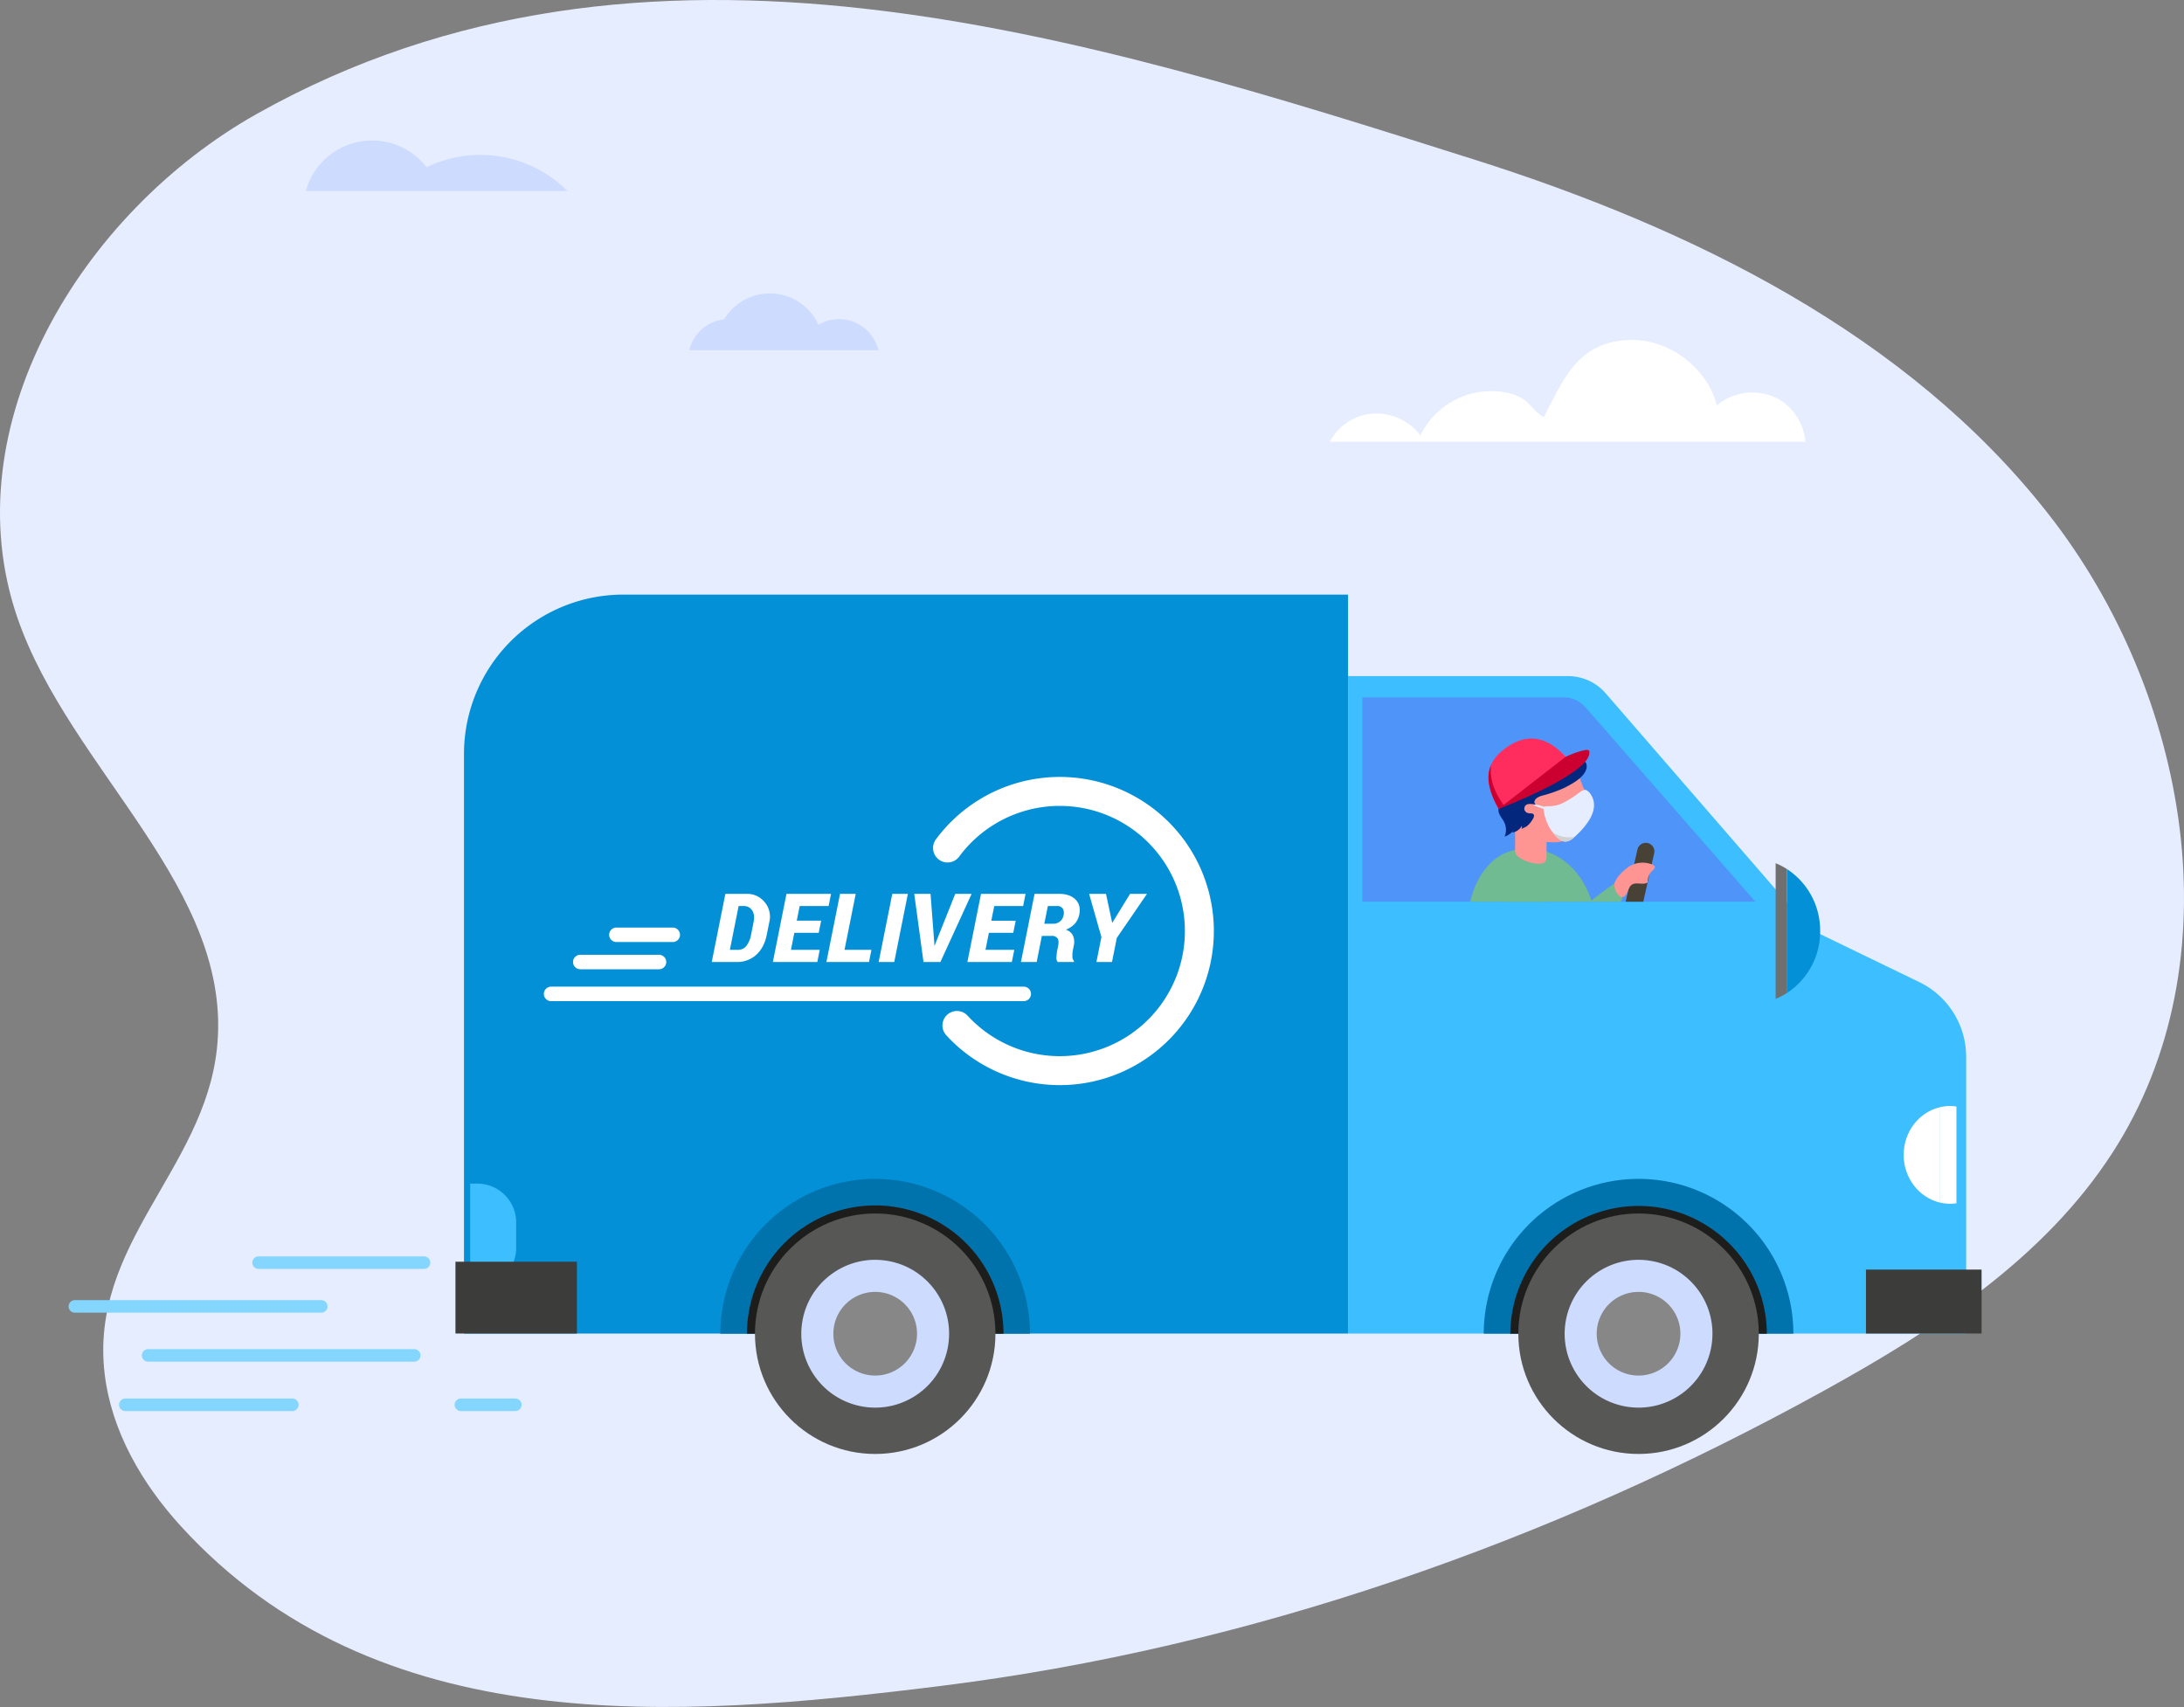 <svg id="Group_4063" data-name="Group 4063" xmlns="http://www.w3.org/2000/svg" xmlns:xlink="http://www.w3.org/1999/xlink" width="1081.681" height="845.43" viewBox="0 0 1081.681 845.43">
  <rect x="0" y="0" width="1081.681" height="845.43" fill="#808080" stroke="none"/>
  <defs>
    <clipPath id="clip-path">
      <path id="Path_122" data-name="Path 122" d="M5012.4,871.168a18.638,18.638,0,0,0-14.746-7.31h-94.721v85.191H5071.75Z" transform="translate(-4902.934 -863.858)" fill="none"/>
    </clipPath>
  </defs>
  <g id="Group_4059" data-name="Group 4059" transform="translate(0 0)">
    <g id="Group_4058" data-name="Group 4058">
      <g id="Group_4057" data-name="Group 4057">
        <g id="Group_4056" data-name="Group 4056">
          <g id="Group_87" data-name="Group 87">
            <path id="Path_90" data-name="Path 90" d="M3935.414,420.3c-87.3,49.013-151.308,155.062-118.709,249.669,26.041,75.583,107.57,134.313,98.757,213.764-6.614,59.637-63.175,96.721-55.556,160.732,3.372,28.338,18.449,54.257,37.689,75.345,97.137,106.455,244.623,95.512,375.688,79.268,153.806-19.061,302.752-71.631,438.144-146.326,54.645-30.146,109.056-65.459,142.9-117.864,61.354-95,38-227.256-31.722-316.306S4646.085,477.146,4538.216,443C4344.545,381.69,4127.265,312.589,3935.414,420.3Z" transform="translate(-3808.064 -363.975)" fill="#e6edff"/>
            <path id="Path_91" data-name="Path 91" d="M4127.422,478.168a60.736,60.736,0,0,0-26.6,6.1A34.061,34.061,0,0,0,4041,496.068h129.578A60.788,60.788,0,0,0,4127.422,478.168Z" transform="translate(-3889.532 -401.443)" fill="#cddbfe"/>
            <path id="Path_92" data-name="Path 92" d="M5044.68,653.288a27.345,27.345,0,0,0-31.934,2.311c-4.9-18.964-24.057-33.193-43.629-32.4-25.379,1.033-32.268,19.609-42.1,38.2-4.178-2.062-6.5-6.746-10.611-9.21-7.441-4.452-18.182-4.438-26.293-2.132a39.085,39.085,0,0,0-24.191,20.381,27.419,27.419,0,0,0-29.869-9.6,27.122,27.122,0,0,0-14.99,12.75H5056.6A27.338,27.338,0,0,0,5044.68,653.288Z" transform="translate(-4162.439 -454.806)" fill="#fff"/>
            <g id="Group_85" data-name="Group 85" transform="translate(225.577 294.492)">
              <g id="Group_74" data-name="Group 74" transform="translate(0 0)">
                <path id="Path_93" data-name="Path 93" d="M4839.605,812.615H4948.52a24.788,24.788,0,0,1,18.725,8.573l101.277,116.827,54.127,26.224a41.087,41.087,0,0,1,23.09,37.009v136.986H4839.605Z" transform="translate(-4397.53 -772.252)" fill="#3dbeff"/>
                <path id="Path_94" data-name="Path 94" d="M4963.852,837.939a14.606,14.606,0,0,0-11-5h-99.6V934.162h194.7Z" transform="translate(-4404.099 -782.04)" fill="#4f94f9"/>
                <g id="Group_70" data-name="Group 70" transform="translate(717.255 253.295)">
                  <path id="Path_95" data-name="Path 95" d="M5370.352,1248.11c0,11.463,7.588,21.066,17.76,23.558v-47.119C5377.939,1227.033,5370.352,1236.615,5370.352,1248.11Z" transform="translate(-5370.352 -1223.902)" fill="#fff"/>
                  <path id="Path_96" data-name="Path 96" d="M5409.8,1223.3a21.848,21.848,0,0,0-5.2.646v47.12a21.825,21.825,0,0,0,5.2.649,17.744,17.744,0,0,0,3.182-.26v-47.895A17.744,17.744,0,0,0,5409.8,1223.3Z" transform="translate(-5386.844 -1223.302)" fill="#fff"/>
                </g>
                <g id="Group_71" data-name="Group 71" transform="translate(509.282 289.396)">
                  <path id="Path_97" data-name="Path 97" d="M5122.581,1369.591H4969.228a76.677,76.677,0,0,1,153.354,0Z" transform="translate(-4969.228 -1292.93)" fill="#0073ac"/>
                  <path id="Path_98" data-name="Path 98" d="M5121.667,1381.822H4994.628a63.52,63.52,0,0,1,127.039,0Z" transform="translate(-4981.458 -1305.161)" fill="#1d1d1b"/>
                  <ellipse id="Ellipse_9" data-name="Ellipse 9" cx="59.55" cy="59.55" rx="59.55" ry="59.55" transform="translate(17.129 17.128)" fill="#575756"/>
                  <ellipse id="Ellipse_10" data-name="Ellipse 10" cx="36.605" cy="36.605" rx="36.605" ry="36.605" transform="translate(34.683 106.947) rotate(-80.783)" fill="#cddbfe"/>
                  <path id="Path_99" data-name="Path 99" d="M5097.88,1442.3a20.721,20.721,0,1,1,20.717-20.721A20.743,20.743,0,0,1,5097.88,1442.3Z" transform="translate(-5021.2 -1344.899)" fill="#878787"/>
                </g>
                <path id="Path_5944" data-name="Path 5944" d="M78.951,0h358.9V365.983H0V78.951A78.951,78.951,0,0,1,78.951,0Z" transform="translate(4.224 0)" fill="#0390d7"/>
                <g id="Group_72" data-name="Group 72" transform="translate(653.853 133.039)">
                  <path id="Path_100" data-name="Path 100" d="M5275.34,1027.681a36.282,36.282,0,0,0-16.412-30.664v61.327A36.283,36.283,0,0,0,5275.34,1027.681Z" transform="translate(-5253.293 -994.084)" fill="#0390d7"/>
                  <path id="Path_101" data-name="Path 101" d="M5248.064,991.36v67.194a33.8,33.8,0,0,0,5.635-2.933V994.293A33.858,33.858,0,0,0,5248.064,991.36Z" transform="translate(-5248.064 -991.36)" fill="#706f6f"/>
                </g>
                <g id="Group_73" data-name="Group 73" transform="translate(131.209 289.396)">
                  <path id="Path_102" data-name="Path 102" d="M4393.384,1369.591H4240.03a76.677,76.677,0,0,1,153.354,0Z" transform="translate(-4240.03 -1292.93)" fill="#0073ac"/>
                  <path id="Path_103" data-name="Path 103" d="M4392.472,1381.822H4265.43a63.521,63.521,0,0,1,127.042,0Z" transform="translate(-4252.26 -1305.161)" fill="#1d1d1b"/>
                  <ellipse id="Ellipse_11" data-name="Ellipse 11" cx="59.55" cy="59.55" rx="59.55" ry="59.55" transform="translate(17.129 17.128)" fill="#575756"/>
                  <ellipse id="Ellipse_12" data-name="Ellipse 12" cx="36.605" cy="36.605" rx="36.605" ry="36.605" transform="translate(34.683 106.947) rotate(-80.783)" fill="#cddbfe"/>
                  <path id="Path_104" data-name="Path 104" d="M4368.679,1442.3a20.721,20.721,0,1,1,20.722-20.721A20.742,20.742,0,0,1,4368.679,1442.3Z" transform="translate(-4292.002 -1344.899)" fill="#878787"/>
                </g>
                <rect id="Rectangle_17" data-name="Rectangle 17" width="57.258" height="31.661" transform="translate(698.589 334.311)" fill="#3c3c3b"/>
                <path id="Rectangle_18" data-name="Rectangle 18" d="M0,0H3.533A19.247,19.247,0,0,1,22.779,19.247v12.59A19.247,19.247,0,0,1,3.533,51.083H0a0,0,0,0,1,0,0V0A0,0,0,0,1,0,0Z" transform="translate(7.297 291.732)" fill="#3dbeff"/>
                <rect id="Rectangle_19" data-name="Rectangle 19" width="60.153" height="35.556" transform="translate(0 330.415)" fill="#3c3c3b"/>
              </g>
              <g id="Group_82" data-name="Group 82" transform="translate(474.909 66.932)">
                <g id="Group_81" data-name="Group 81" clip-path="url(#clip-path)">
                  <g id="Group_78" data-name="Group 78" transform="translate(26.309 4.375)">
                    <path id="Path_105" data-name="Path 105" d="M4953.677,1011.02c2-16.829,9.832-27.734,18.912-31.515a29.552,29.552,0,0,1,27.938,3.212c8.277,5.678,14.137,15.54,15.908,26.284Z" transform="translate(-4953.677 -922.887)" fill="#70bb92"/>
                    <path id="Path_106" data-name="Path 106" d="M5013.706,971.4a4.8,4.8,0,0,1-3.145.651,17.75,17.75,0,0,1-8.656-2.643c-2.949-1.822-2.75-2.869-2.73-6.075.02-4.172,0-8.345,0-12.517h15.57v10.12c0,2.422-.008,4.844,0,7.265C5014.745,969.775,5014.466,970.8,5013.706,971.4Z" transform="translate(-4975.583 -910.105)" fill="#fe9592"/>
                    <path id="Path_107" data-name="Path 107" d="M5061.78,912.36a11.033,11.033,0,0,0,.688,1.974C5062.274,913.67,5062.038,913.014,5061.78,912.36Z" transform="translate(-5005.729 -891.588)" fill="#fe9592"/>
                    <path id="Path_108" data-name="Path 108" d="M5025.91,903.738a2.436,2.436,0,0,1-.9,1.684,14.7,14.7,0,0,1-2.227,1.8c-.432,6.287-.52,11.753-5.43,15-9.816,6.518-27.236,1.539-35.707-11.193-8.449-12.737-5.82-25.911,3.975-32.426s23.063-3.891,31.512,8.845a35.484,35.484,0,0,1,3.619,7,11.15,11.15,0,0,0,.686,1.974,19.278,19.278,0,0,0,3.477,5.679A2.719,2.719,0,0,1,5025.91,903.738Z" transform="translate(-4964.703 -873.678)" fill="#fe9592"/>
                    <path id="Path_109" data-name="Path 109" d="M5061.78,912.36a11.033,11.033,0,0,0,.688,1.974C5062.274,913.67,5062.038,913.014,5061.78,912.36Z" transform="translate(-5005.729 -891.588)" fill="#fe9592"/>
                    <path id="Path_110" data-name="Path 110" d="M5026.823,895.054a4.206,4.206,0,0,1,.078,1.839c-.8,4.688-7.412,8.093-11.229,10.01a68.006,68.006,0,0,1-10.725,3.759,8.351,8.351,0,0,0-2.7,1.193,3.06,3.06,0,0,0-1.152,1.622c-.184.776.205,1,.451,1.676a8.315,8.315,0,0,0-3.346-.326,2.24,2.24,0,0,0-.434,4.414c1.1.426,2.7-.172,3.051,1.047.258.9-.734,2.3-1.213,3.007a10.928,10.928,0,0,1-2.408,2.58c-.609.472-2.277.954-2.666,1.5a2.044,2.044,0,0,0,.3-1.719,6.953,6.953,0,0,1-4.814,3.334c.285-.467.568-.935.854-1.4a8.922,8.922,0,0,1-4.594,3.359,8.4,8.4,0,0,0,.1-6.446c-.7-1.976-2.531-3.7-3.023-5.663a8.733,8.733,0,0,1,.938-5.606,14.91,14.91,0,0,1,4.236-4.705c4.506-3.482,9.914-5.562,15.279-7.469,3.152-1.122,6.383-2.076,9.523-3.239a46.154,46.154,0,0,0,6.582-3.411,9.007,9.007,0,0,1,4.035-1.124,3.327,3.327,0,0,1,1.854.362A2.376,2.376,0,0,1,5026.823,895.054Z" transform="translate(-4967.895 -882.398)" fill="#03277d"/>
                    <g id="Group_75" data-name="Group 75" transform="translate(10.411)">
                      <path id="Path_111" data-name="Path 111" d="M5013.227,882.727l-31.92,22.605-2.535,1.808c-.6-1.092-1.168-2.167-1.7-3.247-3.2-6.726-4.463-12.884-2.09-18.427a.1.1,0,0,0,.02-.047c1.436-3.381,4.229-6.529,8.742-9.452C4994.7,868.9,5004.576,872.516,5013.227,882.727Z" transform="translate(-4973.755 -872.296)" fill="#fe2d5d"/>
                      <path id="Path_112" data-name="Path 112" d="M4981.307,917.563l-2.535,1.809c-.6-1.093-1.168-2.166-1.7-3.247-3.2-6.725-4.463-12.884-2.09-18.426C4974.246,905.223,4977.074,911.56,4981.307,917.563Z" transform="translate(-4973.755 -884.528)" fill="#cb0030"/>
                      <path id="Path_113" data-name="Path 113" d="M4983.44,912.357s47.225-17.861,44.887-28.628c-.5-2.279-11.676,2.791-11.676,2.791Z" transform="translate(-4978.42 -877.518)" fill="#cb0030"/>
                    </g>
                    <g id="Group_76" data-name="Group 76" transform="translate(57.069 29.679)">
                      <path id="Path_114" data-name="Path 114" d="M5067.887,929.92a1.447,1.447,0,0,0-.084-.381,3.991,3.991,0,0,1-2.484,2.063,3.8,3.8,0,0,0-1.135.367.8.8,0,0,0-.355,1.024,1.1,1.1,0,0,0,.982.354l.031,0a14.4,14.4,0,0,0,2.145-1.74A2.429,2.429,0,0,0,5067.887,929.92Z" transform="translate(-5063.748 -929.539)" fill="#fb7874"/>
                    </g>
                    <path id="Path_115" data-name="Path 115" d="M5029.451,939.191a2,2,0,0,0,.041,1.961,3.716,3.716,0,0,0,1.488,1.38,6.7,6.7,0,0,0,2.494.811,1.9,1.9,0,0,0,1.91-.628,1.362,1.362,0,0,0,.078-1.131,2.8,2.8,0,0,0-.633-.976C5033.906,939.6,5030.555,937.391,5029.451,939.191Z" transform="translate(-4990.049 -904.178)" fill="#fb7874"/>
                    <g id="Group_77" data-name="Group 77" transform="translate(76.378 51.65)">
                      <path id="Path_116" data-name="Path 116" d="M5105.24,1014.586a4.2,4.2,0,0,1-.93-.106,4.25,4.25,0,0,1-3.217-5.082l7.7-34.168a4.25,4.25,0,0,1,8.293,1.869l-7.7,34.168A4.256,4.256,0,0,1,5105.24,1014.586Z" transform="translate(-5100.988 -971.913)" fill="#474136"/>
                    </g>
                    <path id="Path_117" data-name="Path 117" d="M5102.792,991.781a12.878,12.878,0,0,1,9.516-.041c.572.228,1.2.586,1.3,1.2.111.714-.553,1.279-1.086,1.768a7.679,7.679,0,0,0-2.443,5.916c-2.227,1.532-5.641-.389-7.855,1.161-1.971,1.377-1.807,4.73-3.908,5.9a3.364,3.364,0,0,1-4.113-1.068C5090.241,1001.447,5098.479,993.541,5102.792,991.781Z" transform="translate(-5020.837 -929.382)" fill="#fe9592"/>
                    <path id="Path_118" data-name="Path 118" d="M5002.563,1006.532c5.057,6.916,8.9,14.628,12.715,22.3a153.817,153.817,0,0,1,26.891-22.877,7.266,7.266,0,0,0,4.164,7.181,212.821,212.821,0,0,1-18.207,25.362c-3.051,3.653-6.666,7.444-11.389,8.011-5.66.679-10.691-3.5-14.455-7.781-6.619-7.529-15.348-19.141-15.971-29.541-.215-3.6.8-6.627,4.375-7.929C4995.844,999.38,4999.672,1002.576,5002.563,1006.532Z" transform="translate(-4969.378 -934.128)" fill="#70bb92"/>
                  </g>
                  <g id="Group_80" data-name="Group 80" transform="translate(58.904 29.794)">
                    <path id="Path_119" data-name="Path 119" d="M5043.862,922.837a55.194,55.194,0,0,1-7.059,4.583,16.406,16.406,0,0,1-8.1,1.991c-.777-.037-1.756-.055-2.125.637a1.88,1.88,0,0,0-.107,1.077,22.79,22.79,0,0,0,6.162,13.258c1.34,1.4,3.082,2.7,5.012,2.526a7.037,7.037,0,0,0,3.748-1.969,41.568,41.568,0,0,0,5.756-6.015c2.035-2.6,3.793-5.559,4.18-8.837a9.553,9.553,0,0,0-1.576-6.589,6,6,0,0,0-2.205-2.1C5046.327,921.015,5044.784,922.177,5043.862,922.837Z" transform="translate(-5021.315 -921.322)" fill="#e6edff"/>
                    <path id="Path_120" data-name="Path 120" d="M5035.041,961.8a22.57,22.57,0,0,0,1.736,2.077c1.34,1.4,3.084,2.7,5.012,2.525a6.988,6.988,0,0,0,3.744-1.969c.146-.123.273-.266.418-.39A14.58,14.58,0,0,1,5035.041,961.8Z" transform="translate(-5025.451 -940.811)" fill="#d1d1d1"/>
                    <g id="Group_79" data-name="Group 79" transform="translate(0 7.35)">
                      <path id="Path_121" data-name="Path 121" d="M5023.207,937.926a1.783,1.783,0,0,1-.605-.054c-.422-.084-5.639-1.881-6.059-2.188a8.86,8.86,0,0,1,1.777-.185,6,6,0,0,1,1.691.435c.824.253,1.65.508,2.488.738a8.183,8.183,0,0,1,1.043.916C5023.471,937.767,5023.42,937.892,5023.207,937.926Z" transform="translate(-5016.543 -935.499)" fill="#e6edff"/>
                    </g>
                  </g>
                </g>
              </g>
              <g id="Group_84" data-name="Group 84" transform="translate(47.359 97.492)">
                <g id="Group_83" data-name="Group 83" transform="translate(79.576 50.723)">
                  <path id="Path_123" data-name="Path 123" d="M4249.222,1020.63a11.044,11.044,0,0,1,8.751,4.08,11.207,11.207,0,0,1,2.309,9.992l-1.231,6.074q-1.295,6.561-5.274,10.085a13.945,13.945,0,0,1-9.587,3.524h-12.4l6.746-33.756Zm-4.128,6.028-4.334,21.7h4.1a5.028,5.028,0,0,0,4.1-1.994,12.815,12.815,0,0,0,2.317-5.586l1.229-6.12q.721-3.663-.7-5.831a4.823,4.823,0,0,0-4.327-2.167Z" transform="translate(-4231.786 -1020.63)" fill="#fff"/>
                  <path id="Path_124" data-name="Path 124" d="M4312.867,1039.942h-12.08l-1.669,8.416h14.258l-1.2,6.028h-22.023l6.746-33.756h22.069l-1.208,6.028H4303.45l-1.457,7.256h12.08Z" transform="translate(-4259.889 -1020.63)" fill="#fff"/>
                  <path id="Path_125" data-name="Path 125" d="M4350.288,1048.358h13.327l-1.2,6.028h-21.1l6.748-33.756h7.767Z" transform="translate(-4284.527 -1020.63)" fill="#fff"/>
                  <path id="Path_126" data-name="Path 126" d="M4398.944,1054.386h-7.721l6.748-33.756h7.719Z" transform="translate(-4308.557 -1020.63)" fill="#fff"/>
                  <path id="Path_127" data-name="Path 127" d="M4435.162,1045.229l.021,1.043.141.022.348-.973,9.852-24.691h8.119l-15.467,33.756h-8.369l-4.59-33.756h8.068Z" transform="translate(-4324.928 -1020.63)" fill="#fff"/>
                  <path id="Path_128" data-name="Path 128" d="M4498.7,1039.942h-12.08l-1.666,8.416h14.254l-1.207,6.028h-22.02l6.746-33.756h22.068l-1.2,6.028h-14.307l-1.461,7.256h12.08Z" transform="translate(-4349.372 -1020.63)" fill="#fff"/>
                  <path id="Path_129" data-name="Path 129" d="M4537.5,1041.45l-2.572,12.936h-7.789l6.746-33.756h12.24q5.147,0,7.988,2.759t1.936,7.373a9.7,9.7,0,0,1-2.215,4.648,11.775,11.775,0,0,1-4.441,2.956,5.749,5.749,0,0,1,3.537,3.014,8.072,8.072,0,0,1,.359,4.984l-.416,2.134a13.457,13.457,0,0,0-.244,3.037,3.264,3.264,0,0,0,.8,2.388l-.094.463h-7.975a3.226,3.226,0,0,1-.627-2.493,24.835,24.835,0,0,1,.418-3.442l.418-2.041q.507-2.572-.326-3.767a3.455,3.455,0,0,0-3.037-1.193Zm1.207-6.03h4.543a4.944,4.944,0,0,0,4.986-4.172,4.364,4.364,0,0,0-.428-3.4,3.3,3.3,0,0,0-2.891-1.193h-4.445Z" transform="translate(-4374.005 -1020.63)" fill="#fff"/>
                  <path id="Path_130" data-name="Path 130" d="M4603.66,1034.841l.141.023,8.74-14.235h8.391l-14.951,21.816-2.387,11.939h-7.721l2.479-12.357-6.1-21.4h8.369Z" transform="translate(-4405.361 -1020.63)" fill="#fff"/>
                </g>
                <line id="Line_16" data-name="Line 16" x1="234.1" transform="translate(0 100.276)" fill="none" stroke="#fff" stroke-linecap="round" stroke-linejoin="round" stroke-width="7.172"/>
                <line id="Line_17" data-name="Line 17" x2="39.017" transform="translate(14.451 84.481)" fill="none" stroke="#fff" stroke-linecap="round" stroke-linejoin="round" stroke-width="7.172"/>
                <line id="Line_18" data-name="Line 18" x2="27.927" transform="translate(32.343 71.001)" fill="none" stroke="#fff" stroke-linecap="round" stroke-linejoin="round" stroke-width="7.172"/>
                <path id="Path_131" data-name="Path 131" d="M4457.021,950.807a69.147,69.147,0,1,1,4.654,87.9" transform="translate(-4260.667 -922.8)" fill="none" stroke="#fff" stroke-linecap="round" stroke-linejoin="round" stroke-width="14.344"/>
              </g>
            </g>
            <path id="Path_132" data-name="Path 132" d="M4407.321,600.421a19.848,19.848,0,0,0-10.219,2.825,26.371,26.371,0,0,0-46.713-2.691,20,20,0,0,0-17.258,15.245h93.646A20,20,0,0,0,4407.321,600.421Z" transform="translate(-3991.748 -442.367)" fill="#cddbfe"/>
            <g id="Group_86" data-name="Group 86" transform="translate(37.08 625.366)">
              <line id="Line_19" data-name="Line 19" x2="26.979" transform="translate(191.181 70.399)" fill="none" stroke="#85d6ff" stroke-linecap="round" stroke-linejoin="round" stroke-width="6.221"/>
              <line id="Line_20" data-name="Line 20" x2="82.714" transform="translate(24.995 70.399)" fill="none" stroke="#85d6ff" stroke-linecap="round" stroke-linejoin="round" stroke-width="6.221"/>
              <line id="Line_21" data-name="Line 21" x2="131.782" transform="translate(36.283 45.934)" fill="none" stroke="#85d6ff" stroke-linecap="round" stroke-linejoin="round" stroke-width="6.221"/>
              <line id="Line_22" data-name="Line 22" x2="122.04" transform="translate(0 21.67)" fill="none" stroke="#85d6ff" stroke-linecap="round" stroke-linejoin="round" stroke-width="6.221"/>
              <line id="Line_23" data-name="Line 23" x2="81.939" transform="translate(90.988 0)" fill="none" stroke="#85d6ff" stroke-linecap="round" stroke-linejoin="round" stroke-width="6.221"/>
            </g>
          </g>
        </g>
      </g>
    </g>
  </g>
</svg>
